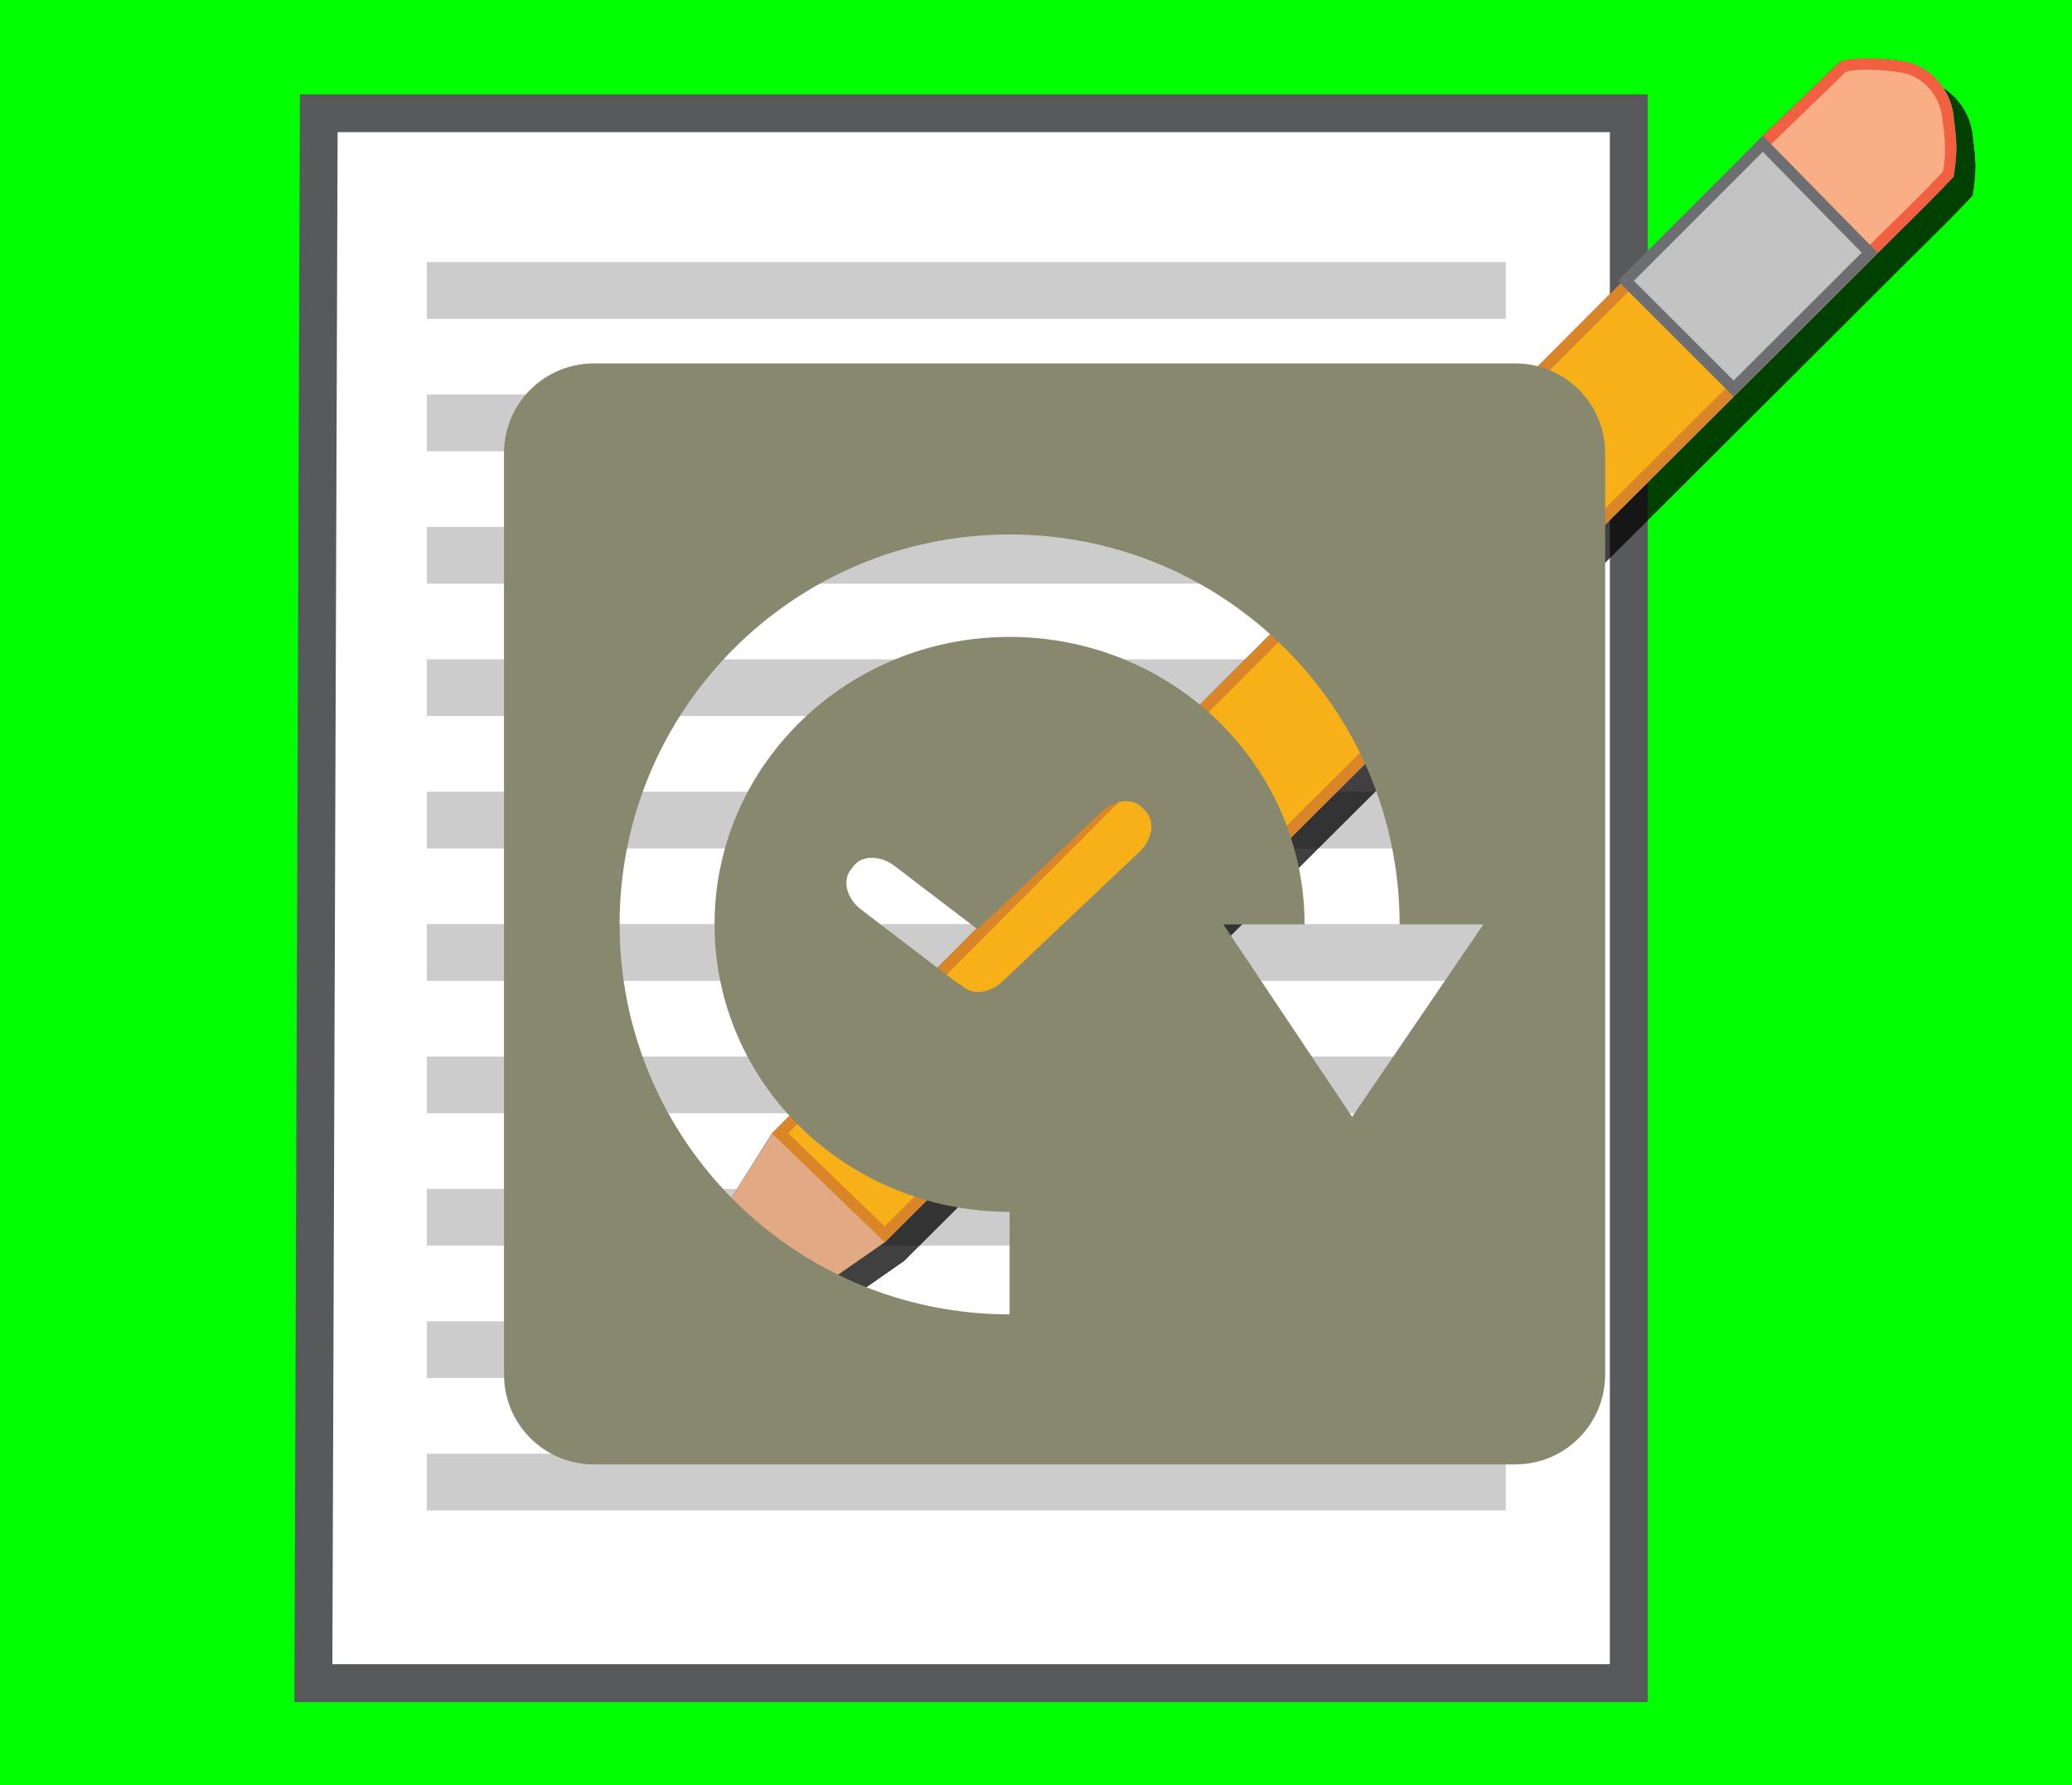 <?xml version="1.0" encoding="UTF-8" standalone="no"?>
<svg
   xmlns:dc="http://purl.org/dc/elements/1.1/"
   xmlns:cc="http://creativecommons.org/ns#"
   xmlns:rdf="http://www.w3.org/1999/02/22-rdf-syntax-ns#"
   xmlns:svg="http://www.w3.org/2000/svg"
   xmlns="http://www.w3.org/2000/svg"
   xmlns:xlink="http://www.w3.org/1999/xlink"
   xmlns:sodipodi="http://sodipodi.sourceforge.net/DTD/sodipodi-0.dtd"
   xmlns:inkscape="http://www.inkscape.org/namespaces/inkscape"
   id="svg202"
   viewBox="0 0 465.63 401.22"
   version="1.1"
   sodipodi:docname="dataset-312111-153008-mix.svg"
   inkscape:version="0.92.2 5c3e80d, 2017-08-06">
  <sodipodi:namedview
     pagecolor="#ffffff"
     bordercolor="#666666"
     borderopacity="1"
     objecttolerance="10"
     gridtolerance="10"
     guidetolerance="10"
     inkscape:pageopacity="0"
     inkscape:pageshadow="2"
     inkscape:window-width="1559"
     inkscape:window-height="931"
     id="namedview941"
     showgrid="false"
     inkscape:zoom="1.7895419"
     inkscape:cx="232.815"
     inkscape:cy="200.61"
     inkscape:window-x="0"
     inkscape:window-y="0"
     inkscape:window-maximized="0"
     inkscape:current-layer="svg202" />
  <defs
     id="defs32">
    <linearGradient
       id="a">
      <stop
         id="stop2"
         offset="0"
         stop-color="#dadada" />
      <stop
         id="stop4"
         offset=".349"
         stop-color="#f1f1f1" />
      <stop
         id="stop6"
         offset="1"
         stop-color="#f0f0f0" />
    </linearGradient>
    <linearGradient
       gradientUnits="userSpaceOnUse"
       gradientTransform="scale(0.989,1.011)"
       y2="418.54"
       y1="236.13"
       x2="330.88"
       x1="687.97"
       id="d">
      <stop
         id="stop9"
         offset="0"
         stop-color="#fff" />
      <stop
         id="stop11"
         offset="1"
         stop-opacity="0"
         stop-color="#fff" />
    </linearGradient>
    <linearGradient
       y2=".008"
       y1=".977"
       x2=".783"
       x1=".052"
       id="c">
      <stop
         id="stop14"
         offset="0"
         stop-opacity=".096" />
      <stop
         id="stop16"
         offset="1"
         stop-opacity="0" />
    </linearGradient>
    <linearGradient
       gradientUnits="userSpaceOnUse"
       y2="138.9"
       y1="60.283"
       x2="37.199"
       x1="127.7"
       id="b">
      <stop
         id="stop19"
         offset="0" />
      <stop
         id="stop21"
         offset=".315"
         stop-opacity=".276" />
      <stop
         id="stop23"
         offset="1"
         stop-opacity="0" />
    </linearGradient>
    <linearGradient
       xlink:href="#a"
       gradientUnits="userSpaceOnUse"
       gradientTransform="scale(0.955,1.047)"
       y2="689.86"
       y1="230.07"
       x2="351.71"
       x1="728.96"
       id="f" />
    <linearGradient
       xlink:href="#a"
       gradientUnits="userSpaceOnUse"
       gradientTransform="scale(0.955,1.047)"
       y2="287.74"
       y1="169.45"
       x2="622.31"
       x1="741.62"
       id="e" />
    <linearGradient
       xlink:href="#c"
       gradientUnits="userSpaceOnUse"
       gradientTransform="scale(0.943,1.06)"
       y2="389.19"
       y1="836.03"
       x2="544.79"
       x1="207.87"
       id="linearGradient1372" />
    <linearGradient
       xlink:href="#c"
       gradientUnits="userSpaceOnUse"
       gradientTransform="scale(0.944,1.059)"
       y2="386.49"
       y1="839.62"
       x2="546.29"
       x1="204.63"
       id="linearGradient1374" />
    <linearGradient
       xlink:href="#c"
       gradientUnits="userSpaceOnUse"
       gradientTransform="scale(0.945,1.058)"
       y2="383.78"
       y1="843.22"
       x2="547.8"
       x1="201.38"
       id="linearGradient1376" />
    <linearGradient
       xlink:href="#b"
       gradientUnits="userSpaceOnUse"
       y2="138.9"
       y1="60.283"
       x2="37.199"
       x1="127.7"
       id="linearGradient1380" />
  </defs>
  <path
     id="path34"
     stroke-width="1.004"
     fill="#0f0"
     d="m0 0h465.63v401.22h-465.63z" />
  <g
     id="g1066"
     transform="matrix(8.575,0,0,8.575,57.303,5.541)">
    <polygon
       id="polygon962"
       points="36.002,43.468 1.531,43.468 1.671,2.321 36.002,2.321 "
       style="fill:#ffffff" />
    <path
       id="path964"
       d="M 35.507,2.817 V 42.973 H 2.028 L 2.165,2.817 H 35.507 M 36.498,1.825 H 1.177 L 1.033,43.964 h 35.465 z"
       inkscape:connector-curvature="0"
       style="fill:#58595b" />
    <g
       id="g986"
       style="fill:#cccccc">
      <rect
         id="rect966"
         height="1.487"
         width="28.277"
         y="6.225"
         x="4.503" />
      <rect
         id="rect968"
         height="1.487"
         width="28.277"
         y="9.695"
         x="4.503" />
      <rect
         id="rect970"
         height="1.488"
         width="28.277"
         y="13.165"
         x="4.503" />
      <rect
         id="rect972"
         height="1.487"
         width="28.277"
         y="16.635"
         x="4.503" />
      <rect
         id="rect974"
         height="1.487"
         width="28.277"
         y="20.105"
         x="4.503" />
      <rect
         id="rect976"
         height="1.488"
         width="28.277"
         y="23.575"
         x="4.503" />
      <rect
         id="rect978"
         height="1.487"
         width="28.277"
         y="27.046"
         x="4.503" />
      <rect
         id="rect980"
         height="1.486"
         width="28.277"
         y="30.517"
         x="4.503" />
      <rect
         id="rect982"
         height="1.487"
         width="28.277"
         y="33.986"
         x="4.503" />
      <rect
         id="rect984"
         height="1.488"
         width="28.277"
         y="37.456"
         x="4.503" />
    </g>
    <g
       id="g1006"
       style="opacity:0.75">
      <path
         id="path988"
         d="m 9.523,37.242 v -0.497 l 4.522,-7.188 22.517,-22.556 3.45,-3.594 2.025,-1.942 c 0,0 0.867,-0.166 1.693,0 0.826,0.166 1.238,0.909 1.28,1.446 0.095,0.788 0.095,0.788 0,1.57 C 42.986,6.534 43.189,6.329 17,32.409 l -6.94,4.833 z"
         inkscape:connector-curvature="0" />
      <path
         id="path990"
         d="M 11.345,36.348 17.002,32.41 C 43.189,6.329 42.986,6.535 45.012,4.482 45.106,3.7 45.106,3.7 45.012,2.911 44.97,2.375 44.557,1.631 43.731,1.466 c -0.826,-0.165 -1.693,0 -1.693,0 l -2.024,1.942 -3.45,3.594 -22.518,22.557 -3.623,5.712 z"
         inkscape:connector-curvature="0" />
      <polygon
         id="polygon992"
         points="17,32.201 14.258,29.557 36.564,7.209 39.391,9.889 " />
      <path
         id="path994"
         d="M 36.567,7.417 39.176,9.892 16.997,31.992 14.47,29.554 36.567,7.417 M 36.562,7.001 14.046,29.559 17.001,32.41 39.604,9.887 Z"
         inkscape:connector-curvature="0" />
      <path
         id="path996"
         d="M 40.012,3.408"
         inkscape:connector-curvature="0" />
      <path
         id="path998"
         d="m 39.728,3.906 2.413,-2.333 c 0.095,-0.019 0.32,-0.046 0.599,-0.046 0.44,0 0.851,0.065 0.966,0.085 0.785,0.157 1.123,0.87 1.157,1.311 0.085,0.61 0.106,0.991 0.002,1.53 -0.377,0.383 -0.866,0.861 -1.437,1.42 -0.28,0.273 -0.58,0.566 -0.899,0.885 z"
         inkscape:connector-curvature="0" />
      <path
         id="path1000"
         d="m 42.738,1.675 c 0.43,0 0.829,0.063 0.934,0.082 0.703,0.141 1.013,0.797 1.044,1.195 0.079,0.565 0.102,0.913 0.018,1.392 -0.397,0.432 -0.868,0.893 -1.41,1.423 -0.249,0.244 -0.514,0.502 -0.794,0.78 L 39.939,3.908 42.193,1.729 c 0.104,-0.027 0.274,-0.054 0.545,-0.054 m 10e-4,-0.297 c -0.265,0 -0.518,0.023 -0.702,0.087 -0.677,0.654 -2.521,2.438 -2.521,2.438 l 3.011,3.066 C 43.55,5.945 44.371,5.185 45.01,4.481 45.122,3.9 45.092,3.498 45.01,2.911 44.968,2.374 44.556,1.631 43.73,1.465 43.478,1.421 43.099,1.378 42.739,1.378 Z"
         inkscape:connector-curvature="0" />
      <polygon
         id="polygon1002"
         points="39.246,10.032 36.421,7.208 40.011,3.619 42.813,6.472 " />
      <path
         id="path1004"
         d="m 40.01,3.83 2.594,2.642 C 41.688,7.387 40.543,8.53 39.247,9.823 L 36.633,7.21 40.01,3.83 m 0.002,-0.423 -3.801,3.801 3.035,3.034 c 1.484,-1.48 2.781,-2.774 3.776,-3.769 z"
         inkscape:connector-curvature="0" />
    </g>
    <path
       id="path1008"
       d="M 9.028,36.746 V 36.249 L 13.55,29.061 36.065,6.505 39.515,2.911 41.54,0.969 c 0,0 0.867,-0.166 1.693,0 0.826,0.166 1.238,0.909 1.28,1.446 0.095,0.788 0.095,0.788 0,1.57 -2.024,2.053 -1.821,1.848 -28.009,27.927 l -6.94,4.833 H 9.028 Z"
       inkscape:connector-curvature="0" />
    <path
       id="path1010"
       d="m 10.849,35.852 5.657,-3.938 C 42.693,5.833 42.49,6.04 44.516,3.986 44.61,3.204 44.61,3.204 44.516,2.415 44.474,1.879 44.061,1.135 43.235,0.97 c -0.826,-0.165 -1.693,0 -1.693,0 l -2.024,1.942 -3.45,3.594 -22.517,22.557 -3.623,5.712 z"
       inkscape:connector-curvature="0"
       style="fill:#e1aa84" />
    <polygon
       id="polygon1012"
       points="16.504,31.705 13.762,29.061 36.068,6.713 38.895,9.394 "
       style="fill:#f8b019" />
    <path
       id="path1014"
       d="M 36.071,6.921 38.68,9.396 16.501,31.496 13.974,29.058 36.071,6.921 M 36.065,6.506 13.55,29.063 16.505,31.914 39.107,9.391 Z"
       inkscape:connector-curvature="0"
       style="fill:#da8628" />
    <path
       id="path1016"
       d="M 39.516,2.912"
       inkscape:connector-curvature="0" />
    <path
       id="path1018"
       d="m 39.231,3.41 2.413,-2.333 c 0.095,-0.019 0.32,-0.046 0.599,-0.046 0.44,0 0.851,0.065 0.966,0.085 0.785,0.157 1.123,0.87 1.157,1.311 0.085,0.61 0.106,0.991 0.002,1.53 -0.377,0.383 -0.866,0.861 -1.437,1.42 -0.28,0.273 -0.58,0.566 -0.899,0.885 z"
       inkscape:connector-curvature="0"
       style="fill:#f9ae86" />
    <path
       id="path1020"
       d="m 42.242,1.18 c 0.43,0 0.829,0.063 0.934,0.082 0.703,0.141 1.013,0.797 1.044,1.195 0.079,0.565 0.102,0.913 0.018,1.392 -0.397,0.432 -0.868,0.893 -1.41,1.423 -0.249,0.244 -0.514,0.502 -0.794,0.78 L 39.443,3.413 41.697,1.234 C 41.801,1.206 41.971,1.18 42.242,1.18 m 0.001,-0.298 c -0.265,0 -0.518,0.023 -0.702,0.087 -0.677,0.654 -2.521,2.438 -2.521,2.438 l 3.011,3.066 c 1.023,-1.024 1.844,-1.784 2.483,-2.488 0.112,-0.581 0.082,-0.983 0,-1.57 C 44.472,1.878 44.06,1.135 43.234,0.969 42.981,0.926 42.603,0.882 42.243,0.882 Z"
       inkscape:connector-curvature="0"
       style="fill:#f16141" />
    <polygon
       id="polygon1022"
       points="38.75,9.537 35.925,6.713 39.515,3.123 42.316,5.977 "
       style="fill:#c4c3c4" />
    <path
       id="path1024"
       d="m 39.514,3.334 2.594,2.642 c -0.916,0.915 -2.061,2.058 -3.357,3.351 l -2.614,-2.613 3.377,-3.38 m 0.002,-0.422 -3.801,3.801 3.035,3.034 c 1.484,-1.48 2.781,-2.774 3.776,-3.769 z"
       inkscape:connector-curvature="0"
       style="fill:#6d6e71" />
  </g>
  <path
     id="path200"
     d="m 133.49,81.677 c -11.205,0 -20.23,9.009 -20.23,20.214 v 207.01 c 0,11.205 9.024,20.23 20.23,20.23 H 340.5 c 11.205,0 20.214,-9.024 20.214,-20.23 v -207.01 c 0,-11.205 -9.009,-20.214 -20.214,-20.214 z m 93.395,38.444 c 48.405,0 87.644,39.238 87.644,87.644 h 18.822 l -29.495,43.258 -28.937,-43.258 h 18.25 c 0,-35.683 -29.673,-64.616 -66.289,-64.616 -36.616,1e-5 -66.304,28.932 -66.304,64.616 0,35.684 29.689,64.601 66.304,64.601 v 23.044 c -48.405,0 -87.644,-39.241 -87.644,-87.644 0,-48.404 39.238,-87.644 87.644,-87.644 z m 26.158,59.964 c 1.423,-0.011 2.728,0.465 3.664,1.454 l 0.773,0.82 c 2.14,2.26 1.501,6.327 -1.437,9.109 l -30.747,29.092 c -2.938,2.782 -7.016,3.204 -9.156,0.943 l -0.077,-0.077 c -0.527,-0.261 -1.051,-0.581 -1.547,-0.959 l -20.987,-16.023 c -3.217,-2.455 -4.285,-6.418 -2.397,-8.893 l 0.681,-0.897 c 1.888,-2.474 6.001,-2.486 9.218,-0.031 l 18.652,14.244 27.854,-26.385 c 1.653,-1.565 3.677,-2.384 5.506,-2.397 z"
     inkscape:connector-curvature="0"
     style="fill:#88886e;stroke-width:0.495" />
</svg>
